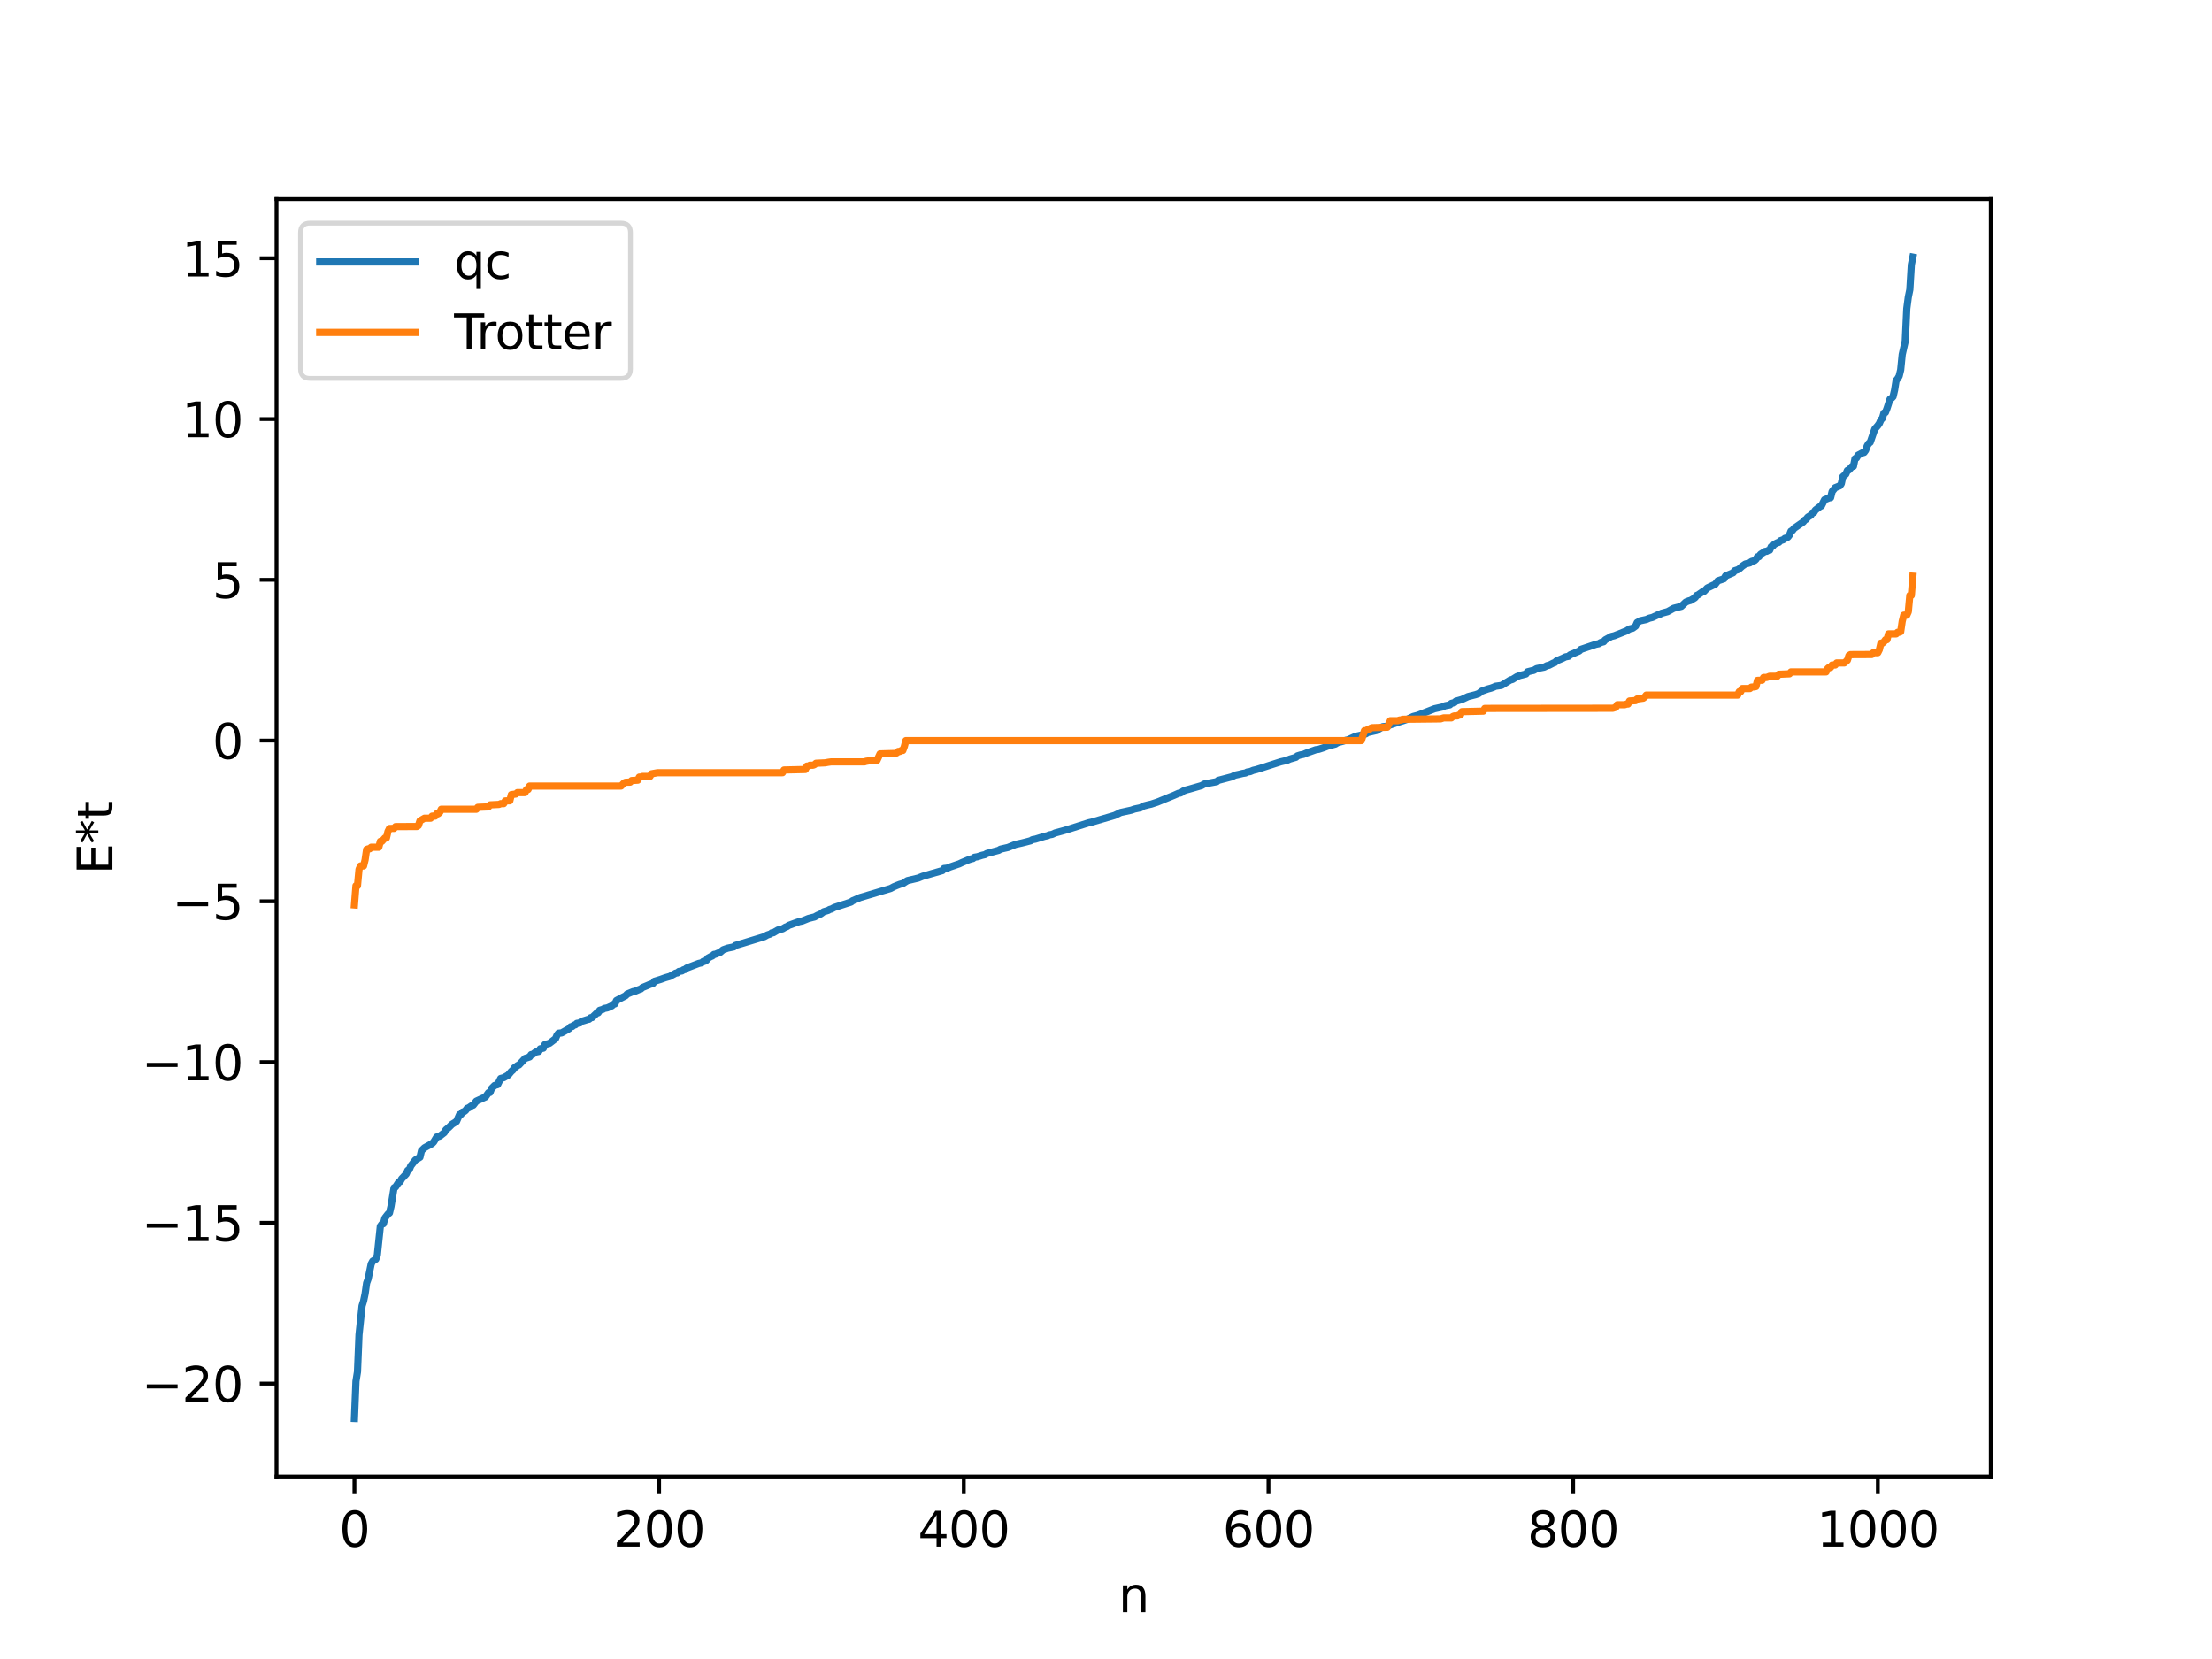 <?xml version="1.0" encoding="utf-8" standalone="no"?>
<!DOCTYPE svg PUBLIC "-//W3C//DTD SVG 1.1//EN"
  "http://www.w3.org/Graphics/SVG/1.1/DTD/svg11.dtd">
<svg xmlns:xlink="http://www.w3.org/1999/xlink" width="460.8pt" height="345.6pt" viewBox="0 0 460.8 345.6" xmlns="http://www.w3.org/2000/svg" version="1.1">
 <defs>
  <style type="text/css">*{stroke-linejoin: round; stroke-linecap: butt}</style>
 </defs>
 <g id="figure_1">
  <g id="patch_1">
   <path d="M 0 345.6 
L 460.8 345.6 
L 460.8 0 
L 0 0 
z
" style="fill: #ffffff"/>
  </g>
  <g id="axes_1">
   <g id="patch_2">
    <path d="M 57.6 307.584 
L 414.72 307.584 
L 414.72 41.472 
L 57.6 41.472 
z
" style="fill: #ffffff"/>
   </g>
   <g id="matplotlib.axis_1">
    <g id="xtick_1">
     <g id="line2d_1">
      <defs>
       <path id="m66a64140ef" d="M 0 0 
L 0 3.5 
" style="stroke: #000000; stroke-width: 0.8"/>
      </defs>
      <g>
       <use xlink:href="#m66a64140ef" x="73.833" y="307.584" style="stroke: #000000; stroke-width: 0.8"/>
      </g>
     </g>
     <g id="text_1">
      <!-- 0 -->
      <g transform="translate(70.651 322.182) scale(0.1 -0.1)">
       <defs>
        <path id="DejaVuSans-30" d="M 2034 4250 
Q 1547 4250 1301 3770 
Q 1056 3291 1056 2328 
Q 1056 1369 1301 889 
Q 1547 409 2034 409 
Q 2525 409 2770 889 
Q 3016 1369 3016 2328 
Q 3016 3291 2770 3770 
Q 2525 4250 2034 4250 
z
M 2034 4750 
Q 2819 4750 3233 4129 
Q 3647 3509 3647 2328 
Q 3647 1150 3233 529 
Q 2819 -91 2034 -91 
Q 1250 -91 836 529 
Q 422 1150 422 2328 
Q 422 3509 836 4129 
Q 1250 4750 2034 4750 
z
" transform="scale(0.016)"/>
       </defs>
       <use xlink:href="#DejaVuSans-30"/>
      </g>
     </g>
    </g>
    <g id="xtick_2">
     <g id="line2d_2">
      <g>
       <use xlink:href="#m66a64140ef" x="137.304" y="307.584" style="stroke: #000000; stroke-width: 0.8"/>
      </g>
     </g>
     <g id="text_2">
      <!-- 200 -->
      <g transform="translate(127.76 322.182) scale(0.1 -0.1)">
       <defs>
        <path id="DejaVuSans-32" d="M 1228 531 
L 3431 531 
L 3431 0 
L 469 0 
L 469 531 
Q 828 903 1448 1529 
Q 2069 2156 2228 2338 
Q 2531 2678 2651 2914 
Q 2772 3150 2772 3378 
Q 2772 3750 2511 3984 
Q 2250 4219 1831 4219 
Q 1534 4219 1204 4116 
Q 875 4013 500 3803 
L 500 4441 
Q 881 4594 1212 4672 
Q 1544 4750 1819 4750 
Q 2544 4750 2975 4387 
Q 3406 4025 3406 3419 
Q 3406 3131 3298 2873 
Q 3191 2616 2906 2266 
Q 2828 2175 2409 1742 
Q 1991 1309 1228 531 
z
" transform="scale(0.016)"/>
       </defs>
       <use xlink:href="#DejaVuSans-32"/>
       <use xlink:href="#DejaVuSans-30" x="63.623"/>
       <use xlink:href="#DejaVuSans-30" x="127.246"/>
      </g>
     </g>
    </g>
    <g id="xtick_3">
     <g id="line2d_3">
      <g>
       <use xlink:href="#m66a64140ef" x="200.775" y="307.584" style="stroke: #000000; stroke-width: 0.8"/>
      </g>
     </g>
     <g id="text_3">
      <!-- 400 -->
      <g transform="translate(191.231 322.182) scale(0.1 -0.1)">
       <defs>
        <path id="DejaVuSans-34" d="M 2419 4116 
L 825 1625 
L 2419 1625 
L 2419 4116 
z
M 2253 4666 
L 3047 4666 
L 3047 1625 
L 3713 1625 
L 3713 1100 
L 3047 1100 
L 3047 0 
L 2419 0 
L 2419 1100 
L 313 1100 
L 313 1709 
L 2253 4666 
z
" transform="scale(0.016)"/>
       </defs>
       <use xlink:href="#DejaVuSans-34"/>
       <use xlink:href="#DejaVuSans-30" x="63.623"/>
       <use xlink:href="#DejaVuSans-30" x="127.246"/>
      </g>
     </g>
    </g>
    <g id="xtick_4">
     <g id="line2d_4">
      <g>
       <use xlink:href="#m66a64140ef" x="264.246" y="307.584" style="stroke: #000000; stroke-width: 0.8"/>
      </g>
     </g>
     <g id="text_4">
      <!-- 600 -->
      <g transform="translate(254.702 322.182) scale(0.1 -0.1)">
       <defs>
        <path id="DejaVuSans-36" d="M 2113 2584 
Q 1688 2584 1439 2293 
Q 1191 2003 1191 1497 
Q 1191 994 1439 701 
Q 1688 409 2113 409 
Q 2538 409 2786 701 
Q 3034 994 3034 1497 
Q 3034 2003 2786 2293 
Q 2538 2584 2113 2584 
z
M 3366 4563 
L 3366 3988 
Q 3128 4100 2886 4159 
Q 2644 4219 2406 4219 
Q 1781 4219 1451 3797 
Q 1122 3375 1075 2522 
Q 1259 2794 1537 2939 
Q 1816 3084 2150 3084 
Q 2853 3084 3261 2657 
Q 3669 2231 3669 1497 
Q 3669 778 3244 343 
Q 2819 -91 2113 -91 
Q 1303 -91 875 529 
Q 447 1150 447 2328 
Q 447 3434 972 4092 
Q 1497 4750 2381 4750 
Q 2619 4750 2861 4703 
Q 3103 4656 3366 4563 
z
" transform="scale(0.016)"/>
       </defs>
       <use xlink:href="#DejaVuSans-36"/>
       <use xlink:href="#DejaVuSans-30" x="63.623"/>
       <use xlink:href="#DejaVuSans-30" x="127.246"/>
      </g>
     </g>
    </g>
    <g id="xtick_5">
     <g id="line2d_5">
      <g>
       <use xlink:href="#m66a64140ef" x="327.717" y="307.584" style="stroke: #000000; stroke-width: 0.8"/>
      </g>
     </g>
     <g id="text_5">
      <!-- 800 -->
      <g transform="translate(318.173 322.182) scale(0.1 -0.1)">
       <defs>
        <path id="DejaVuSans-38" d="M 2034 2216 
Q 1584 2216 1326 1975 
Q 1069 1734 1069 1313 
Q 1069 891 1326 650 
Q 1584 409 2034 409 
Q 2484 409 2743 651 
Q 3003 894 3003 1313 
Q 3003 1734 2745 1975 
Q 2488 2216 2034 2216 
z
M 1403 2484 
Q 997 2584 770 2862 
Q 544 3141 544 3541 
Q 544 4100 942 4425 
Q 1341 4750 2034 4750 
Q 2731 4750 3128 4425 
Q 3525 4100 3525 3541 
Q 3525 3141 3298 2862 
Q 3072 2584 2669 2484 
Q 3125 2378 3379 2068 
Q 3634 1759 3634 1313 
Q 3634 634 3220 271 
Q 2806 -91 2034 -91 
Q 1263 -91 848 271 
Q 434 634 434 1313 
Q 434 1759 690 2068 
Q 947 2378 1403 2484 
z
M 1172 3481 
Q 1172 3119 1398 2916 
Q 1625 2713 2034 2713 
Q 2441 2713 2670 2916 
Q 2900 3119 2900 3481 
Q 2900 3844 2670 4047 
Q 2441 4250 2034 4250 
Q 1625 4250 1398 4047 
Q 1172 3844 1172 3481 
z
" transform="scale(0.016)"/>
       </defs>
       <use xlink:href="#DejaVuSans-38"/>
       <use xlink:href="#DejaVuSans-30" x="63.623"/>
       <use xlink:href="#DejaVuSans-30" x="127.246"/>
      </g>
     </g>
    </g>
    <g id="xtick_6">
     <g id="line2d_6">
      <g>
       <use xlink:href="#m66a64140ef" x="391.188" y="307.584" style="stroke: #000000; stroke-width: 0.8"/>
      </g>
     </g>
     <g id="text_6">
      <!-- 1000 -->
      <g transform="translate(378.463 322.182) scale(0.1 -0.1)">
       <defs>
        <path id="DejaVuSans-31" d="M 794 531 
L 1825 531 
L 1825 4091 
L 703 3866 
L 703 4441 
L 1819 4666 
L 2450 4666 
L 2450 531 
L 3481 531 
L 3481 0 
L 794 0 
L 794 531 
z
" transform="scale(0.016)"/>
       </defs>
       <use xlink:href="#DejaVuSans-31"/>
       <use xlink:href="#DejaVuSans-30" x="63.623"/>
       <use xlink:href="#DejaVuSans-30" x="127.246"/>
       <use xlink:href="#DejaVuSans-30" x="190.869"/>
      </g>
     </g>
    </g>
    <g id="text_7">
     <!-- n -->
     <g transform="translate(232.991 335.861) scale(0.1 -0.1)">
      <defs>
       <path id="DejaVuSans-6e" d="M 3513 2113 
L 3513 0 
L 2938 0 
L 2938 2094 
Q 2938 2591 2744 2837 
Q 2550 3084 2163 3084 
Q 1697 3084 1428 2787 
Q 1159 2491 1159 1978 
L 1159 0 
L 581 0 
L 581 3500 
L 1159 3500 
L 1159 2956 
Q 1366 3272 1645 3428 
Q 1925 3584 2291 3584 
Q 2894 3584 3203 3211 
Q 3513 2838 3513 2113 
z
" transform="scale(0.016)"/>
      </defs>
      <use xlink:href="#DejaVuSans-6e"/>
     </g>
    </g>
   </g>
   <g id="matplotlib.axis_2">
    <g id="ytick_1">
     <g id="line2d_7">
      <defs>
       <path id="mfa3412772e" d="M 0 0 
L -3.5 0 
" style="stroke: #000000; stroke-width: 0.8"/>
      </defs>
      <g>
       <use xlink:href="#mfa3412772e" x="57.6" y="288.227" style="stroke: #000000; stroke-width: 0.8"/>
      </g>
     </g>
     <g id="text_8">
      <!-- −20 -->
      <g transform="translate(29.495 292.027) scale(0.1 -0.1)">
       <defs>
        <path id="DejaVuSans-2212" d="M 678 2272 
L 4684 2272 
L 4684 1741 
L 678 1741 
L 678 2272 
z
" transform="scale(0.016)"/>
       </defs>
       <use xlink:href="#DejaVuSans-2212"/>
       <use xlink:href="#DejaVuSans-32" x="83.789"/>
       <use xlink:href="#DejaVuSans-30" x="147.412"/>
      </g>
     </g>
    </g>
    <g id="ytick_2">
     <g id="line2d_8">
      <g>
       <use xlink:href="#mfa3412772e" x="57.6" y="254.739" style="stroke: #000000; stroke-width: 0.8"/>
      </g>
     </g>
     <g id="text_9">
      <!-- −15 -->
      <g transform="translate(29.495 258.538) scale(0.1 -0.1)">
       <defs>
        <path id="DejaVuSans-35" d="M 691 4666 
L 3169 4666 
L 3169 4134 
L 1269 4134 
L 1269 2991 
Q 1406 3038 1543 3061 
Q 1681 3084 1819 3084 
Q 2600 3084 3056 2656 
Q 3513 2228 3513 1497 
Q 3513 744 3044 326 
Q 2575 -91 1722 -91 
Q 1428 -91 1123 -41 
Q 819 9 494 109 
L 494 744 
Q 775 591 1075 516 
Q 1375 441 1709 441 
Q 2250 441 2565 725 
Q 2881 1009 2881 1497 
Q 2881 1984 2565 2268 
Q 2250 2553 1709 2553 
Q 1456 2553 1204 2497 
Q 953 2441 691 2322 
L 691 4666 
z
" transform="scale(0.016)"/>
       </defs>
       <use xlink:href="#DejaVuSans-2212"/>
       <use xlink:href="#DejaVuSans-31" x="83.789"/>
       <use xlink:href="#DejaVuSans-35" x="147.412"/>
      </g>
     </g>
    </g>
    <g id="ytick_3">
     <g id="line2d_9">
      <g>
       <use xlink:href="#mfa3412772e" x="57.6" y="221.25" style="stroke: #000000; stroke-width: 0.8"/>
      </g>
     </g>
     <g id="text_10">
      <!-- −10 -->
      <g transform="translate(29.495 225.049) scale(0.1 -0.1)">
       <use xlink:href="#DejaVuSans-2212"/>
       <use xlink:href="#DejaVuSans-31" x="83.789"/>
       <use xlink:href="#DejaVuSans-30" x="147.412"/>
      </g>
     </g>
    </g>
    <g id="ytick_4">
     <g id="line2d_10">
      <g>
       <use xlink:href="#mfa3412772e" x="57.6" y="187.761" style="stroke: #000000; stroke-width: 0.8"/>
      </g>
     </g>
     <g id="text_11">
      <!-- −5 -->
      <g transform="translate(35.858 191.561) scale(0.1 -0.1)">
       <use xlink:href="#DejaVuSans-2212"/>
       <use xlink:href="#DejaVuSans-35" x="83.789"/>
      </g>
     </g>
    </g>
    <g id="ytick_5">
     <g id="line2d_11">
      <g>
       <use xlink:href="#mfa3412772e" x="57.6" y="154.273" style="stroke: #000000; stroke-width: 0.8"/>
      </g>
     </g>
     <g id="text_12">
      <!-- 0 -->
      <g transform="translate(44.237 158.072) scale(0.1 -0.1)">
       <use xlink:href="#DejaVuSans-30"/>
      </g>
     </g>
    </g>
    <g id="ytick_6">
     <g id="line2d_12">
      <g>
       <use xlink:href="#mfa3412772e" x="57.6" y="120.784" style="stroke: #000000; stroke-width: 0.8"/>
      </g>
     </g>
     <g id="text_13">
      <!-- 5 -->
      <g transform="translate(44.237 124.583) scale(0.1 -0.1)">
       <use xlink:href="#DejaVuSans-35"/>
      </g>
     </g>
    </g>
    <g id="ytick_7">
     <g id="line2d_13">
      <g>
       <use xlink:href="#mfa3412772e" x="57.6" y="87.295" style="stroke: #000000; stroke-width: 0.8"/>
      </g>
     </g>
     <g id="text_14">
      <!-- 10 -->
      <g transform="translate(37.875 91.094) scale(0.1 -0.1)">
       <use xlink:href="#DejaVuSans-31"/>
       <use xlink:href="#DejaVuSans-30" x="63.623"/>
      </g>
     </g>
    </g>
    <g id="ytick_8">
     <g id="line2d_14">
      <g>
       <use xlink:href="#mfa3412772e" x="57.6" y="53.807" style="stroke: #000000; stroke-width: 0.8"/>
      </g>
     </g>
     <g id="text_15">
      <!-- 15 -->
      <g transform="translate(37.875 57.606) scale(0.1 -0.1)">
       <use xlink:href="#DejaVuSans-31"/>
       <use xlink:href="#DejaVuSans-35" x="63.623"/>
      </g>
     </g>
    </g>
    <g id="text_16">
     <!-- E*t -->
     <g transform="translate(23.416 182.148) rotate(-90) scale(0.1 -0.1)">
      <defs>
       <path id="DejaVuSans-45" d="M 628 4666 
L 3578 4666 
L 3578 4134 
L 1259 4134 
L 1259 2753 
L 3481 2753 
L 3481 2222 
L 1259 2222 
L 1259 531 
L 3634 531 
L 3634 0 
L 628 0 
L 628 4666 
z
" transform="scale(0.016)"/>
       <path id="DejaVuSans-2a" d="M 3009 3897 
L 1888 3291 
L 3009 2681 
L 2828 2375 
L 1778 3009 
L 1778 1831 
L 1422 1831 
L 1422 3009 
L 372 2375 
L 191 2681 
L 1313 3291 
L 191 3897 
L 372 4206 
L 1422 3572 
L 1422 4750 
L 1778 4750 
L 1778 3572 
L 2828 4206 
L 3009 3897 
z
" transform="scale(0.016)"/>
       <path id="DejaVuSans-74" d="M 1172 4494 
L 1172 3500 
L 2356 3500 
L 2356 3053 
L 1172 3053 
L 1172 1153 
Q 1172 725 1289 603 
Q 1406 481 1766 481 
L 2356 481 
L 2356 0 
L 1766 0 
Q 1100 0 847 248 
Q 594 497 594 1153 
L 594 3053 
L 172 3053 
L 172 3500 
L 594 3500 
L 594 4494 
L 1172 4494 
z
" transform="scale(0.016)"/>
      </defs>
      <use xlink:href="#DejaVuSans-45"/>
      <use xlink:href="#DejaVuSans-2a" x="63.184"/>
      <use xlink:href="#DejaVuSans-74" x="113.184"/>
     </g>
    </g>
   </g>
   <g id="line2d_15">
    <path d="M 73.833 295.488 
L 74.15 287.738 
L 74.467 285.782 
L 74.785 278.047 
L 75.42 272.038 
L 75.737 271.03 
L 76.054 269.509 
L 76.372 267.281 
L 76.689 266.407 
L 77.324 263.305 
L 77.641 262.719 
L 78.276 262.326 
L 78.593 261.49 
L 79.228 255.453 
L 79.545 255.012 
L 79.862 254.927 
L 80.18 253.741 
L 80.815 252.918 
L 81.132 252.673 
L 81.449 251.31 
L 82.084 247.432 
L 82.401 247.264 
L 83.036 246.292 
L 83.353 246.161 
L 83.671 245.565 
L 84.623 244.559 
L 84.94 243.816 
L 85.258 243.666 
L 85.575 242.877 
L 86.527 241.645 
L 87.479 241.076 
L 87.796 239.711 
L 88.431 239.098 
L 90.018 238.219 
L 90.335 237.905 
L 90.97 236.863 
L 91.605 236.677 
L 92.557 235.946 
L 92.874 235.371 
L 93.509 234.851 
L 94.143 234.218 
L 95.096 233.624 
L 95.73 232.181 
L 96.048 232.13 
L 96.365 231.661 
L 96.682 231.569 
L 97 231.324 
L 97.317 230.887 
L 97.634 230.781 
L 98.269 230.334 
L 98.586 230.22 
L 99.221 229.392 
L 101.125 228.518 
L 101.76 227.634 
L 102.077 227.581 
L 102.395 226.77 
L 103.029 226.13 
L 103.664 225.942 
L 104.299 224.669 
L 104.934 224.502 
L 105.886 223.952 
L 106.52 223.194 
L 106.838 222.93 
L 107.155 222.428 
L 107.472 222.279 
L 107.79 221.972 
L 108.107 221.852 
L 109.377 220.49 
L 110.329 220.176 
L 110.646 219.689 
L 110.963 219.646 
L 111.598 219.162 
L 112.233 219.035 
L 112.55 218.479 
L 113.185 218.354 
L 113.502 217.602 
L 114.454 217.348 
L 115.724 216.375 
L 116.041 215.627 
L 116.358 215.233 
L 116.993 215.174 
L 118.58 214.274 
L 118.897 213.893 
L 119.215 213.843 
L 119.532 213.568 
L 119.849 213.489 
L 120.167 213.181 
L 120.801 213.095 
L 121.119 212.773 
L 121.753 212.589 
L 122.388 212.383 
L 122.705 212.326 
L 123.023 212.016 
L 123.34 211.979 
L 124.292 211.072 
L 124.61 210.972 
L 124.927 210.459 
L 125.562 210.275 
L 125.879 210.075 
L 126.514 209.96 
L 127.466 209.532 
L 127.783 209.216 
L 128.1 209.119 
L 128.418 208.424 
L 129.37 207.916 
L 130.322 207.429 
L 130.639 207.078 
L 131.909 206.556 
L 132.226 206.519 
L 133.178 206.116 
L 133.496 206.02 
L 133.813 205.725 
L 134.765 205.333 
L 135.4 205.058 
L 136.034 204.863 
L 136.352 204.405 
L 137.621 204.022 
L 138.573 203.677 
L 139.525 203.407 
L 140.795 202.696 
L 141.112 202.668 
L 141.429 202.369 
L 142.064 202.259 
L 142.381 202.027 
L 142.699 201.976 
L 143.016 201.674 
L 145.555 200.701 
L 146.19 200.564 
L 146.507 200.28 
L 146.824 200.25 
L 147.142 200.067 
L 147.459 199.611 
L 148.094 199.259 
L 148.411 199.134 
L 148.729 198.819 
L 149.046 198.779 
L 149.681 198.513 
L 149.998 198.406 
L 150.633 197.854 
L 151.585 197.516 
L 152.854 197.256 
L 153.172 196.956 
L 154.758 196.486 
L 159.201 195.134 
L 159.836 194.778 
L 160.471 194.566 
L 160.788 194.321 
L 161.105 194.302 
L 162.058 193.738 
L 162.692 193.558 
L 163.01 193.498 
L 163.644 193.116 
L 163.962 193.02 
L 164.279 192.78 
L 165.866 192.201 
L 166.5 191.982 
L 167.135 191.853 
L 168.405 191.337 
L 169.357 191.093 
L 169.674 191.023 
L 170.309 190.669 
L 170.943 190.399 
L 171.578 189.933 
L 172.53 189.646 
L 172.848 189.443 
L 173.165 189.378 
L 173.8 189.037 
L 177.291 187.909 
L 177.608 187.647 
L 178.243 187.382 
L 179.195 186.97 
L 185.542 185.081 
L 186.177 184.733 
L 186.811 184.466 
L 187.446 184.221 
L 188.081 184.05 
L 188.715 183.649 
L 189.033 183.449 
L 191.254 182.925 
L 192.206 182.54 
L 196.332 181.356 
L 196.649 180.926 
L 197.284 180.859 
L 197.919 180.608 
L 199.188 180.169 
L 199.823 179.955 
L 200.458 179.656 
L 201.727 179.126 
L 202.362 178.912 
L 202.679 178.846 
L 202.996 178.581 
L 203.631 178.474 
L 204.583 178.168 
L 205.218 178.024 
L 205.535 177.809 
L 208.074 177.128 
L 208.391 176.903 
L 209.978 176.542 
L 211.565 175.902 
L 212.834 175.625 
L 213.786 175.386 
L 214.739 175.132 
L 215.056 174.917 
L 215.691 174.806 
L 217.595 174.223 
L 218.229 174.09 
L 218.547 173.925 
L 219.181 173.812 
L 219.816 173.516 
L 221.403 173.088 
L 222.355 172.809 
L 226.798 171.397 
L 227.433 171.26 
L 232.193 169.865 
L 233.462 169.251 
L 235.684 168.769 
L 236.319 168.54 
L 236.953 168.405 
L 237.588 168.274 
L 238.223 167.903 
L 239.175 167.656 
L 239.81 167.518 
L 241.079 167.099 
L 242.348 166.579 
L 244.57 165.678 
L 245.522 165.248 
L 245.839 165.222 
L 246.157 165.077 
L 246.474 164.794 
L 247.109 164.559 
L 247.743 164.394 
L 250.282 163.66 
L 250.917 163.306 
L 253.456 162.838 
L 253.773 162.566 
L 256.629 161.815 
L 257.264 161.486 
L 258.216 161.28 
L 258.851 161.123 
L 259.486 161.023 
L 259.803 160.83 
L 260.438 160.733 
L 261.072 160.467 
L 261.707 160.317 
L 262.659 160.026 
L 263.294 159.817 
L 266.785 158.696 
L 267.42 158.552 
L 268.054 158.419 
L 268.689 158.129 
L 269.958 157.761 
L 270.276 157.46 
L 270.91 157.263 
L 271.545 157.136 
L 272.18 156.864 
L 274.084 156.189 
L 274.719 156.088 
L 275.671 155.78 
L 276.623 155.412 
L 277.258 155.247 
L 278.21 154.994 
L 278.527 154.745 
L 279.796 154.397 
L 280.431 154.19 
L 280.748 154.142 
L 282.335 153.412 
L 283.922 153.06 
L 284.557 152.854 
L 284.874 152.607 
L 286.778 152.177 
L 288.048 151.378 
L 288.682 151.319 
L 291.856 150.266 
L 293.125 149.856 
L 294.395 149.254 
L 295.347 149.005 
L 298.838 147.638 
L 300.424 147.291 
L 301.059 147.018 
L 302.011 146.837 
L 302.329 146.528 
L 302.963 146.363 
L 303.281 146.072 
L 304.55 145.711 
L 305.82 145.108 
L 307.406 144.707 
L 308.041 144.482 
L 308.676 143.973 
L 309.945 143.525 
L 310.58 143.357 
L 311.215 143.118 
L 311.532 142.958 
L 312.484 142.826 
L 312.801 142.769 
L 314.705 141.612 
L 315.023 141.564 
L 315.975 140.966 
L 316.61 140.718 
L 317.879 140.4 
L 318.196 139.957 
L 319.148 139.715 
L 319.466 139.67 
L 320.1 139.294 
L 321.687 138.976 
L 322.322 138.641 
L 322.639 138.614 
L 323.591 138.124 
L 323.909 138.023 
L 324.226 137.692 
L 325.496 137.152 
L 326.13 136.842 
L 326.765 136.722 
L 327.082 136.421 
L 328.986 135.618 
L 329.304 135.286 
L 332.477 134.211 
L 333.112 134.087 
L 333.429 133.857 
L 334.064 133.69 
L 334.381 133.301 
L 335.651 132.59 
L 336.286 132.439 
L 338.824 131.425 
L 339.459 131.027 
L 340.094 130.886 
L 340.729 130.421 
L 341.046 129.689 
L 341.681 129.32 
L 342.95 129.053 
L 343.585 128.777 
L 344.22 128.624 
L 345.489 128.022 
L 345.806 127.957 
L 346.124 127.761 
L 347.393 127.419 
L 348.662 126.715 
L 350.249 126.316 
L 351.201 125.409 
L 351.836 125.161 
L 352.153 125.093 
L 352.788 124.708 
L 353.105 124.513 
L 353.423 124.051 
L 353.74 123.924 
L 354.692 123.253 
L 355.01 123.176 
L 355.644 122.492 
L 356.914 121.884 
L 357.231 121.782 
L 357.866 120.989 
L 359.135 120.566 
L 359.453 119.989 
L 361.039 119.313 
L 361.357 118.892 
L 361.991 118.69 
L 362.309 118.508 
L 362.943 117.931 
L 363.578 117.495 
L 364.53 117.249 
L 364.848 116.972 
L 365.482 116.791 
L 365.8 116.511 
L 366.117 115.984 
L 366.434 115.96 
L 366.752 115.469 
L 367.704 114.864 
L 368.021 114.846 
L 368.339 114.664 
L 368.656 114.611 
L 368.973 113.885 
L 369.291 113.784 
L 369.608 113.393 
L 370.243 113.061 
L 370.56 112.982 
L 370.877 112.639 
L 371.512 112.432 
L 371.829 112.147 
L 372.147 112.086 
L 372.464 111.87 
L 372.781 111.458 
L 373.099 110.647 
L 373.416 110.498 
L 373.734 110.067 
L 375.638 108.742 
L 375.955 108.337 
L 376.272 108.17 
L 376.59 107.736 
L 377.224 107.343 
L 377.542 106.848 
L 377.859 106.766 
L 378.177 106.261 
L 379.129 105.527 
L 379.446 105.38 
L 380.081 104.112 
L 381.033 103.719 
L 381.35 103.671 
L 381.667 102.387 
L 382.302 101.595 
L 383.254 101.21 
L 383.572 100.778 
L 383.889 99.315 
L 384.524 98.766 
L 384.841 98.016 
L 385.158 97.911 
L 385.793 97.19 
L 386.11 97.142 
L 386.428 95.55 
L 386.745 95.395 
L 387.062 94.838 
L 388.015 94.32 
L 388.332 94.245 
L 388.649 93.809 
L 388.967 92.904 
L 389.284 92.374 
L 389.601 92.142 
L 390.553 89.387 
L 391.188 88.656 
L 391.505 88.205 
L 391.823 87.462 
L 392.14 87.137 
L 392.458 86.034 
L 392.775 85.913 
L 393.092 85.099 
L 393.727 83.147 
L 394.044 82.964 
L 394.362 82.618 
L 394.679 81.248 
L 394.996 79.261 
L 395.314 78.889 
L 395.631 78.342 
L 395.948 77.041 
L 396.266 73.85 
L 396.9 71.054 
L 397.218 64.29 
L 397.535 61.892 
L 397.853 60.341 
L 398.17 55.139 
L 398.487 53.568 
L 398.487 53.568 
" clip-path="url(#p3b0e436b3a)" style="fill: none; stroke: #1f77b4; stroke-width: 1.5; stroke-linecap: square"/>
   </g>
   <g id="line2d_16">
    <path d="M 73.833 188.514 
L 74.15 184.519 
L 74.467 184.519 
L 74.785 181.103 
L 75.102 180.394 
L 75.737 180.394 
L 76.054 179.116 
L 76.372 176.958 
L 76.689 176.826 
L 77.006 176.826 
L 77.324 176.492 
L 78.91 176.492 
L 79.228 175.275 
L 79.545 175.275 
L 80.18 174.562 
L 80.497 174.562 
L 80.815 173.217 
L 81.132 172.583 
L 82.084 172.572 
L 82.401 172.197 
L 86.844 172.176 
L 87.162 171.971 
L 87.479 170.996 
L 88.431 170.442 
L 89.7 170.442 
L 90.018 170.011 
L 90.653 170.011 
L 90.97 169.51 
L 91.287 169.51 
L 91.605 169.249 
L 91.922 168.577 
L 99.221 168.577 
L 99.539 168.177 
L 101.76 168.083 
L 102.077 167.668 
L 103.981 167.575 
L 104.299 167.413 
L 104.934 167.413 
L 105.251 166.844 
L 106.203 166.816 
L 106.52 165.532 
L 107.472 165.405 
L 107.79 165.11 
L 109.377 165.11 
L 109.694 164.461 
L 110.011 164.461 
L 110.329 163.745 
L 129.37 163.745 
L 130.005 163.103 
L 130.322 162.955 
L 131.274 162.93 
L 131.591 162.597 
L 132.861 162.521 
L 133.178 161.88 
L 133.496 161.88 
L 133.813 161.745 
L 135.4 161.745 
L 135.717 161.199 
L 136.986 160.97 
L 163.01 160.97 
L 163.327 160.403 
L 167.77 160.299 
L 168.087 159.597 
L 168.405 159.597 
L 168.722 159.409 
L 169.357 159.409 
L 169.674 159.288 
L 169.991 158.999 
L 171.896 158.911 
L 172.53 158.794 
L 173.165 158.708 
L 180.147 158.708 
L 180.464 158.558 
L 180.781 158.558 
L 181.099 158.412 
L 182.686 158.412 
L 183.32 157.047 
L 186.494 156.955 
L 186.811 156.836 
L 187.129 156.535 
L 187.446 156.535 
L 187.763 156.332 
L 188.081 156.332 
L 188.398 155.483 
L 188.715 154.273 
L 283.605 154.273 
L 284.239 152.213 
L 284.557 152.213 
L 284.874 152.01 
L 285.191 152.01 
L 285.509 151.71 
L 285.826 151.59 
L 289 151.498 
L 289.634 150.133 
L 291.221 150.133 
L 291.539 149.987 
L 291.856 149.987 
L 292.173 149.838 
L 300.107 149.751 
L 300.742 149.547 
L 302.329 149.547 
L 302.646 149.257 
L 302.963 149.136 
L 303.598 149.136 
L 303.915 148.948 
L 304.233 148.948 
L 304.55 148.246 
L 308.993 148.142 
L 309.31 147.575 
L 335.968 147.544 
L 336.603 147.347 
L 336.92 146.8 
L 338.507 146.8 
L 338.824 146.665 
L 339.142 146.665 
L 339.459 146.024 
L 340.729 145.948 
L 341.046 145.615 
L 342.315 145.442 
L 342.633 145.208 
L 342.95 144.801 
L 361.991 144.801 
L 362.309 144.084 
L 362.626 144.084 
L 362.943 143.435 
L 364.53 143.435 
L 364.848 143.14 
L 365.482 143.089 
L 365.8 143.013 
L 366.117 141.73 
L 367.069 141.701 
L 367.386 141.132 
L 368.021 141.132 
L 368.656 140.877 
L 370.243 140.877 
L 370.56 140.462 
L 372.781 140.368 
L 373.099 139.968 
L 380.398 139.968 
L 380.715 139.296 
L 381.033 139.035 
L 381.35 139.035 
L 381.667 138.534 
L 382.302 138.534 
L 382.62 138.103 
L 384.206 138.103 
L 384.841 137.55 
L 385.158 136.574 
L 385.476 136.369 
L 389.919 136.348 
L 390.236 135.973 
L 391.188 135.962 
L 391.505 135.329 
L 391.823 133.983 
L 392.14 133.983 
L 392.458 133.711 
L 392.775 133.27 
L 393.092 133.27 
L 393.41 132.053 
L 394.996 132.053 
L 395.314 131.719 
L 395.631 131.719 
L 395.948 131.587 
L 396.266 129.429 
L 396.583 128.152 
L 397.218 128.152 
L 397.535 127.442 
L 397.853 124.027 
L 398.17 124.027 
L 398.487 120.031 
L 398.487 120.031 
" clip-path="url(#p3b0e436b3a)" style="fill: none; stroke: #ff7f0e; stroke-width: 1.5; stroke-linecap: square"/>
   </g>
   <g id="patch_3">
    <path d="M 57.6 307.584 
L 57.6 41.472 
" style="fill: none; stroke: #000000; stroke-width: 0.8; stroke-linejoin: miter; stroke-linecap: square"/>
   </g>
   <g id="patch_4">
    <path d="M 414.72 307.584 
L 414.72 41.472 
" style="fill: none; stroke: #000000; stroke-width: 0.8; stroke-linejoin: miter; stroke-linecap: square"/>
   </g>
   <g id="patch_5">
    <path d="M 57.6 307.584 
L 414.72 307.584 
" style="fill: none; stroke: #000000; stroke-width: 0.8; stroke-linejoin: miter; stroke-linecap: square"/>
   </g>
   <g id="patch_6">
    <path d="M 57.6 41.472 
L 414.72 41.472 
" style="fill: none; stroke: #000000; stroke-width: 0.8; stroke-linejoin: miter; stroke-linecap: square"/>
   </g>
   <g id="legend_1">
    <g id="patch_7">
     <path d="M 64.6 78.828 
L 129.342 78.828 
Q 131.342 78.828 131.342 76.828 
L 131.342 48.472 
Q 131.342 46.472 129.342 46.472 
L 64.6 46.472 
Q 62.6 46.472 62.6 48.472 
L 62.6 76.828 
Q 62.6 78.828 64.6 78.828 
z
" style="fill: #ffffff; opacity: 0.8; stroke: #cccccc; stroke-linejoin: miter"/>
    </g>
    <g id="line2d_17">
     <path d="M 66.6 54.57 
L 76.6 54.57 
L 86.6 54.57 
" style="fill: none; stroke: #1f77b4; stroke-width: 1.5; stroke-linecap: square"/>
    </g>
    <g id="text_17">
     <!-- qc -->
     <g transform="translate(94.6 58.07) scale(0.1 -0.1)">
      <defs>
       <path id="DejaVuSans-71" d="M 947 1747 
Q 947 1113 1208 752 
Q 1469 391 1925 391 
Q 2381 391 2643 752 
Q 2906 1113 2906 1747 
Q 2906 2381 2643 2742 
Q 2381 3103 1925 3103 
Q 1469 3103 1208 2742 
Q 947 2381 947 1747 
z
M 2906 525 
Q 2725 213 2448 61 
Q 2172 -91 1784 -91 
Q 1150 -91 751 415 
Q 353 922 353 1747 
Q 353 2572 751 3078 
Q 1150 3584 1784 3584 
Q 2172 3584 2448 3432 
Q 2725 3281 2906 2969 
L 2906 3500 
L 3481 3500 
L 3481 -1331 
L 2906 -1331 
L 2906 525 
z
" transform="scale(0.016)"/>
       <path id="DejaVuSans-63" d="M 3122 3366 
L 3122 2828 
Q 2878 2963 2633 3030 
Q 2388 3097 2138 3097 
Q 1578 3097 1268 2742 
Q 959 2388 959 1747 
Q 959 1106 1268 751 
Q 1578 397 2138 397 
Q 2388 397 2633 464 
Q 2878 531 3122 666 
L 3122 134 
Q 2881 22 2623 -34 
Q 2366 -91 2075 -91 
Q 1284 -91 818 406 
Q 353 903 353 1747 
Q 353 2603 823 3093 
Q 1294 3584 2113 3584 
Q 2378 3584 2631 3529 
Q 2884 3475 3122 3366 
z
" transform="scale(0.016)"/>
      </defs>
      <use xlink:href="#DejaVuSans-71"/>
      <use xlink:href="#DejaVuSans-63" x="63.477"/>
     </g>
    </g>
    <g id="line2d_18">
     <path d="M 66.6 69.249 
L 76.6 69.249 
L 86.6 69.249 
" style="fill: none; stroke: #ff7f0e; stroke-width: 1.5; stroke-linecap: square"/>
    </g>
    <g id="text_18">
     <!-- Trotter -->
     <g transform="translate(94.6 72.749) scale(0.1 -0.1)">
      <defs>
       <path id="DejaVuSans-54" d="M -19 4666 
L 3928 4666 
L 3928 4134 
L 2272 4134 
L 2272 0 
L 1638 0 
L 1638 4134 
L -19 4134 
L -19 4666 
z
" transform="scale(0.016)"/>
       <path id="DejaVuSans-72" d="M 2631 2963 
Q 2534 3019 2420 3045 
Q 2306 3072 2169 3072 
Q 1681 3072 1420 2755 
Q 1159 2438 1159 1844 
L 1159 0 
L 581 0 
L 581 3500 
L 1159 3500 
L 1159 2956 
Q 1341 3275 1631 3429 
Q 1922 3584 2338 3584 
Q 2397 3584 2469 3576 
Q 2541 3569 2628 3553 
L 2631 2963 
z
" transform="scale(0.016)"/>
       <path id="DejaVuSans-6f" d="M 1959 3097 
Q 1497 3097 1228 2736 
Q 959 2375 959 1747 
Q 959 1119 1226 758 
Q 1494 397 1959 397 
Q 2419 397 2687 759 
Q 2956 1122 2956 1747 
Q 2956 2369 2687 2733 
Q 2419 3097 1959 3097 
z
M 1959 3584 
Q 2709 3584 3137 3096 
Q 3566 2609 3566 1747 
Q 3566 888 3137 398 
Q 2709 -91 1959 -91 
Q 1206 -91 779 398 
Q 353 888 353 1747 
Q 353 2609 779 3096 
Q 1206 3584 1959 3584 
z
" transform="scale(0.016)"/>
       <path id="DejaVuSans-65" d="M 3597 1894 
L 3597 1613 
L 953 1613 
Q 991 1019 1311 708 
Q 1631 397 2203 397 
Q 2534 397 2845 478 
Q 3156 559 3463 722 
L 3463 178 
Q 3153 47 2828 -22 
Q 2503 -91 2169 -91 
Q 1331 -91 842 396 
Q 353 884 353 1716 
Q 353 2575 817 3079 
Q 1281 3584 2069 3584 
Q 2775 3584 3186 3129 
Q 3597 2675 3597 1894 
z
M 3022 2063 
Q 3016 2534 2758 2815 
Q 2500 3097 2075 3097 
Q 1594 3097 1305 2825 
Q 1016 2553 972 2059 
L 3022 2063 
z
" transform="scale(0.016)"/>
      </defs>
      <use xlink:href="#DejaVuSans-54"/>
      <use xlink:href="#DejaVuSans-72" x="46.334"/>
      <use xlink:href="#DejaVuSans-6f" x="85.197"/>
      <use xlink:href="#DejaVuSans-74" x="146.379"/>
      <use xlink:href="#DejaVuSans-74" x="185.588"/>
      <use xlink:href="#DejaVuSans-65" x="224.797"/>
      <use xlink:href="#DejaVuSans-72" x="286.32"/>
     </g>
    </g>
   </g>
  </g>
 </g>
 <defs>
  <clipPath id="p3b0e436b3a">
   <rect x="57.6" y="41.472" width="357.12" height="266.112"/>
  </clipPath>
 </defs>
</svg>
